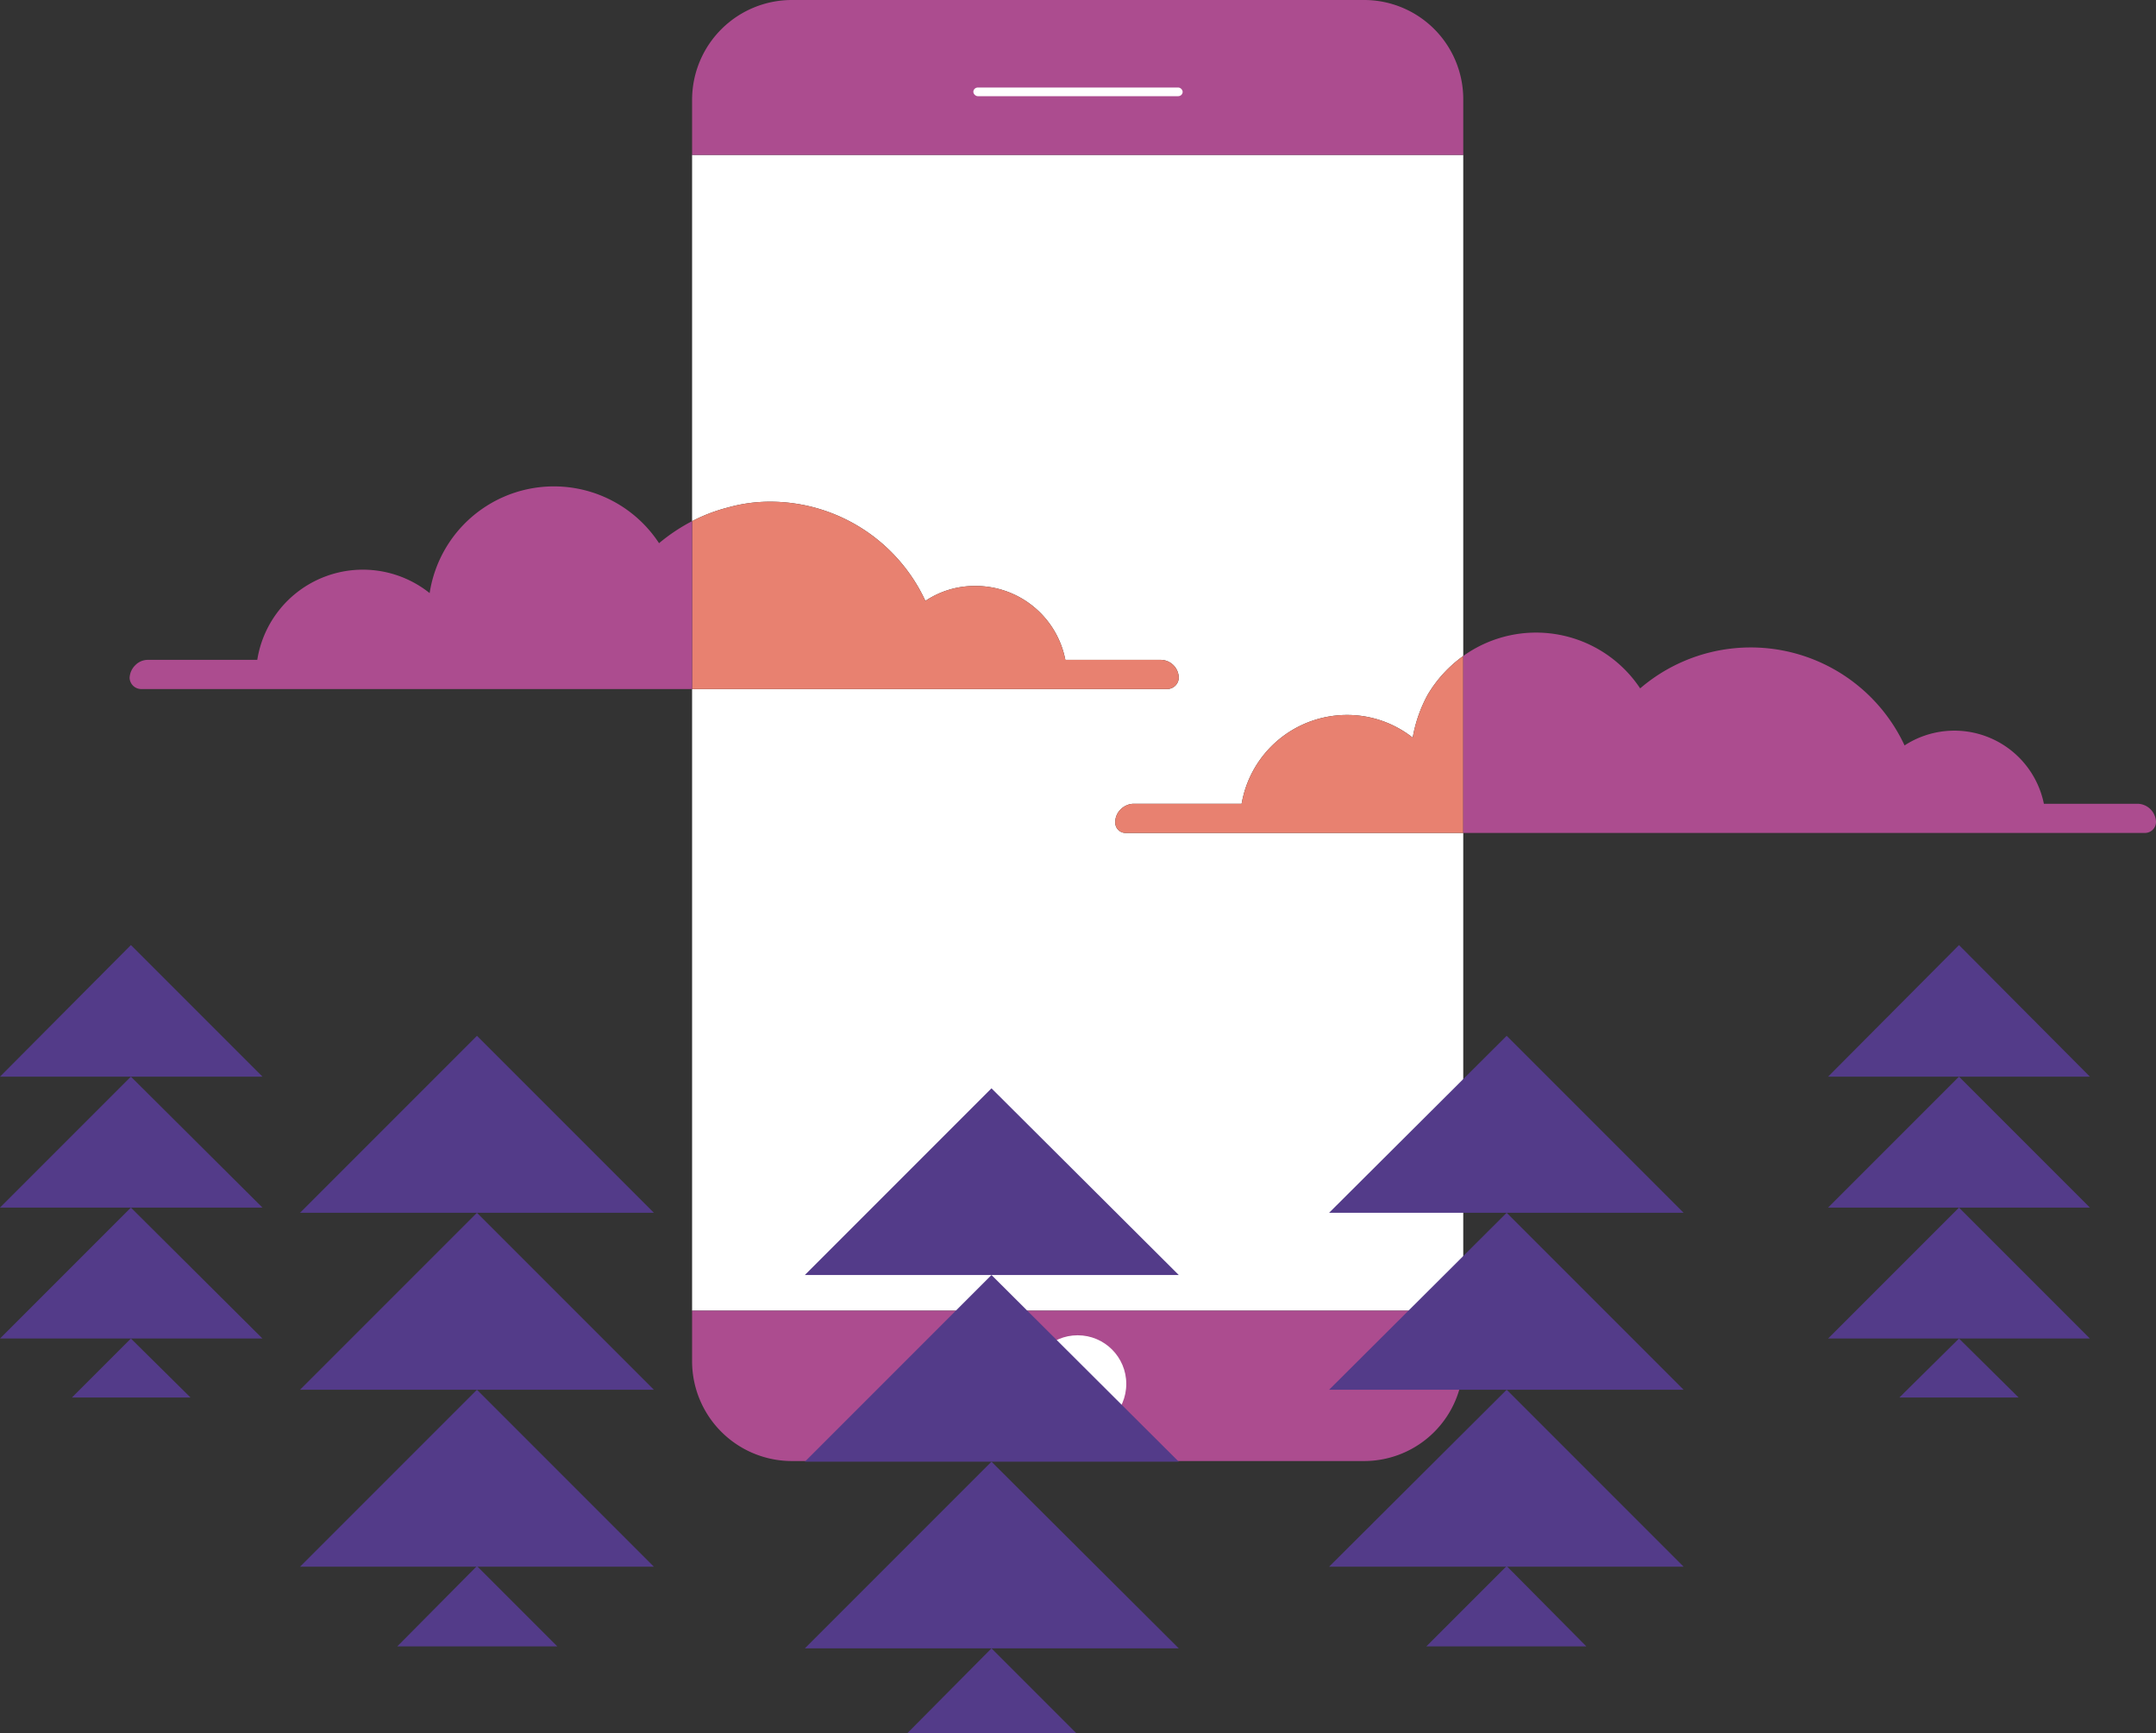 <svg xmlns="http://www.w3.org/2000/svg" width="100%" height="100%" viewBox="0 0 332.7 267.4">
  <rect x="0" y="0" width="332.7" height="267.4" fill="#333333" stroke="none"/>
  <defs>
    <style>
      .cls-1 {
        isolation: isolate;
      }

      .cls-2 {
        fill: #fff;
      }

      .cls-3 {
        fill: #e88170;
      }

      .cls-4, .cls-5 {
        fill: #ac4c8f;
      }

      .cls-5 {
        mix-blend-mode: screen;
      }

      .cls-6 {
        fill: #533b89;
      }
    </style>
  </defs>
  <title>Mobile Development Illo</title>
  <g class="cls-1">
    <g id="Layer_1" data-name="Layer 1">
      <g>
        <path class="cls-2" d="M172.9,124.9a2.7,2.7,0,0,0-.8,1.9,1.6,1.6,0,0,0,1.7,1.7h52v73.7h-119V106.3h73.4a1.8,1.8,0,0,0,1.7-1.7,2.8,2.8,0,0,0-2.8-2.8H164.4a14.1,14.1,0,0,0-13.9-11.4,13.7,13.7,0,0,0-7.7,2.3,26.4,26.4,0,0,0-23.9-15.3,23.9,23.9,0,0,0-6.6.9,26,26,0,0,0-5.5,2.1V23.9h119v77.3a19.7,19.7,0,0,0-5.5,6,21.6,21.6,0,0,0-2.3,6.6,16.3,16.3,0,0,0-10.2-3.5A16.5,16.5,0,0,0,191.6,124H174.9A2.9,2.9,0,0,0,172.9,124.9Z"/>
        <path class="cls-3" d="M181.9,104.6a1.8,1.8,0,0,1-1.7,1.7H106.8V80.4a26,26,0,0,1,5.5-2.1,23.9,23.9,0,0,1,6.6-.9,26.4,26.4,0,0,1,23.9,15.3,13.7,13.7,0,0,1,7.7-2.3,14.1,14.1,0,0,1,13.9,11.4h14.7A2.8,2.8,0,0,1,181.9,104.6Z"/>
        <path class="cls-4" d="M106.8,80.4v25.9H21.7a1.8,1.8,0,0,1-1.7-1.7,2.9,2.9,0,0,1,.9-2,2.7,2.7,0,0,1,1.9-.8H39.7A16.5,16.5,0,0,1,66.3,91.5a19.4,19.4,0,0,1,35.4-7.7A28.3,28.3,0,0,1,106.8,80.4Z"/>
        <path class="cls-3" d="M225.8,101.2v27.3h-52a1.6,1.6,0,0,1-1.7-1.7,2.7,2.7,0,0,1,.8-1.9,2.9,2.9,0,0,1,2-.9h16.7a16.5,16.5,0,0,1,16.2-13.7,16.3,16.3,0,0,1,10.2,3.5,21.6,21.6,0,0,1,2.3-6.6A19.7,19.7,0,0,1,225.8,101.2Z"/>
        <path class="cls-5" d="M332.7,126.8a1.7,1.7,0,0,1-1.7,1.7H225.8V101.2a19.3,19.3,0,0,1,27.3,5,26.2,26.2,0,0,1,40.8,8.8,14.1,14.1,0,0,1,21.5,9h14.5A2.9,2.9,0,0,1,332.7,126.8Z"/>
        <path class="cls-4" d="M225.8,15.4v8.5h-119V15.4A15.4,15.4,0,0,1,122.2,0h88.3A15.3,15.3,0,0,1,225.8,15.4Z"/>
        <path class="cls-4" d="M106.8,202.2h119v7.9a15.3,15.3,0,0,1-15.3,15.3H122.2a15.4,15.4,0,0,1-15.4-15.3Z"/>
        <circle class="cls-2" cx="166.3" cy="213.5" r="7.5"/>
        <g>
          <polygon class="cls-6" points="100.9 241.7 46.3 241.7 73.6 214.4 100.9 241.7"/>
          <polygon class="cls-6" points="86 254 61.3 254 73.6 241.6 86 254"/>
          <polygon class="cls-6" points="100.9 214.4 46.3 214.4 73.6 187.1 100.9 214.4"/>
          <polygon class="cls-6" points="100.9 187.1 46.3 187.1 73.6 159.8 100.9 187.1"/>
        </g>
        <g>
          <polygon class="cls-6" points="181.9 254.3 124.2 254.3 153 225.5 181.9 254.3"/>
          <polygon class="cls-6" points="166.1 267.4 140 267.4 153 254.3 166.1 267.4"/>
          <polygon class="cls-6" points="181.9 225.5 124.2 225.5 153 196.7 181.9 225.5"/>
          <polygon class="cls-6" points="181.9 196.7 124.2 196.7 153 167.9 181.9 196.7"/>
        </g>
        <g>
          <polygon class="cls-6" points="259.8 241.7 205.1 241.7 232.5 214.4 259.8 241.7"/>
          <polygon class="cls-6" points="244.8 254 220.1 254 232.5 241.6 244.8 254"/>
          <polygon class="cls-6" points="259.8 214.4 205.1 214.4 232.5 187.1 259.8 214.4"/>
          <polygon class="cls-6" points="259.8 187.1 205.1 187.1 232.5 159.8 259.8 187.1"/>
        </g>
        <g>
          <polygon class="cls-6" points="322.5 206.5 282.1 206.5 302.3 186.3 322.5 206.5"/>
          <polygon class="cls-6" points="311.5 215.6 293.1 215.6 302.3 206.5 311.5 215.6"/>
          <polygon class="cls-6" points="322.5 186.3 282.1 186.3 302.3 166.1 322.5 186.3"/>
          <polygon class="cls-6" points="322.5 166.1 282.1 166.1 302.3 145.8 322.5 166.1"/>
        </g>
        <g>
          <polygon class="cls-6" points="40.5 206.5 0 206.5 20.2 186.3 40.5 206.5"/>
          <polygon class="cls-6" points="29.4 215.6 11.1 215.6 20.2 206.5 29.4 215.6"/>
          <polygon class="cls-6" points="40.5 186.3 0 186.3 20.2 166.1 40.5 186.3"/>
          <polygon class="cls-6" points="40.5 166.1 0 166.1 20.2 145.8 40.5 166.1"/>
        </g>
        <rect class="cls-2" x="150.2" y="13.5" width="32.3" height="1.34" rx="0.7" ry="0.7"/>
      </g>
    </g>
  </g>
</svg>
